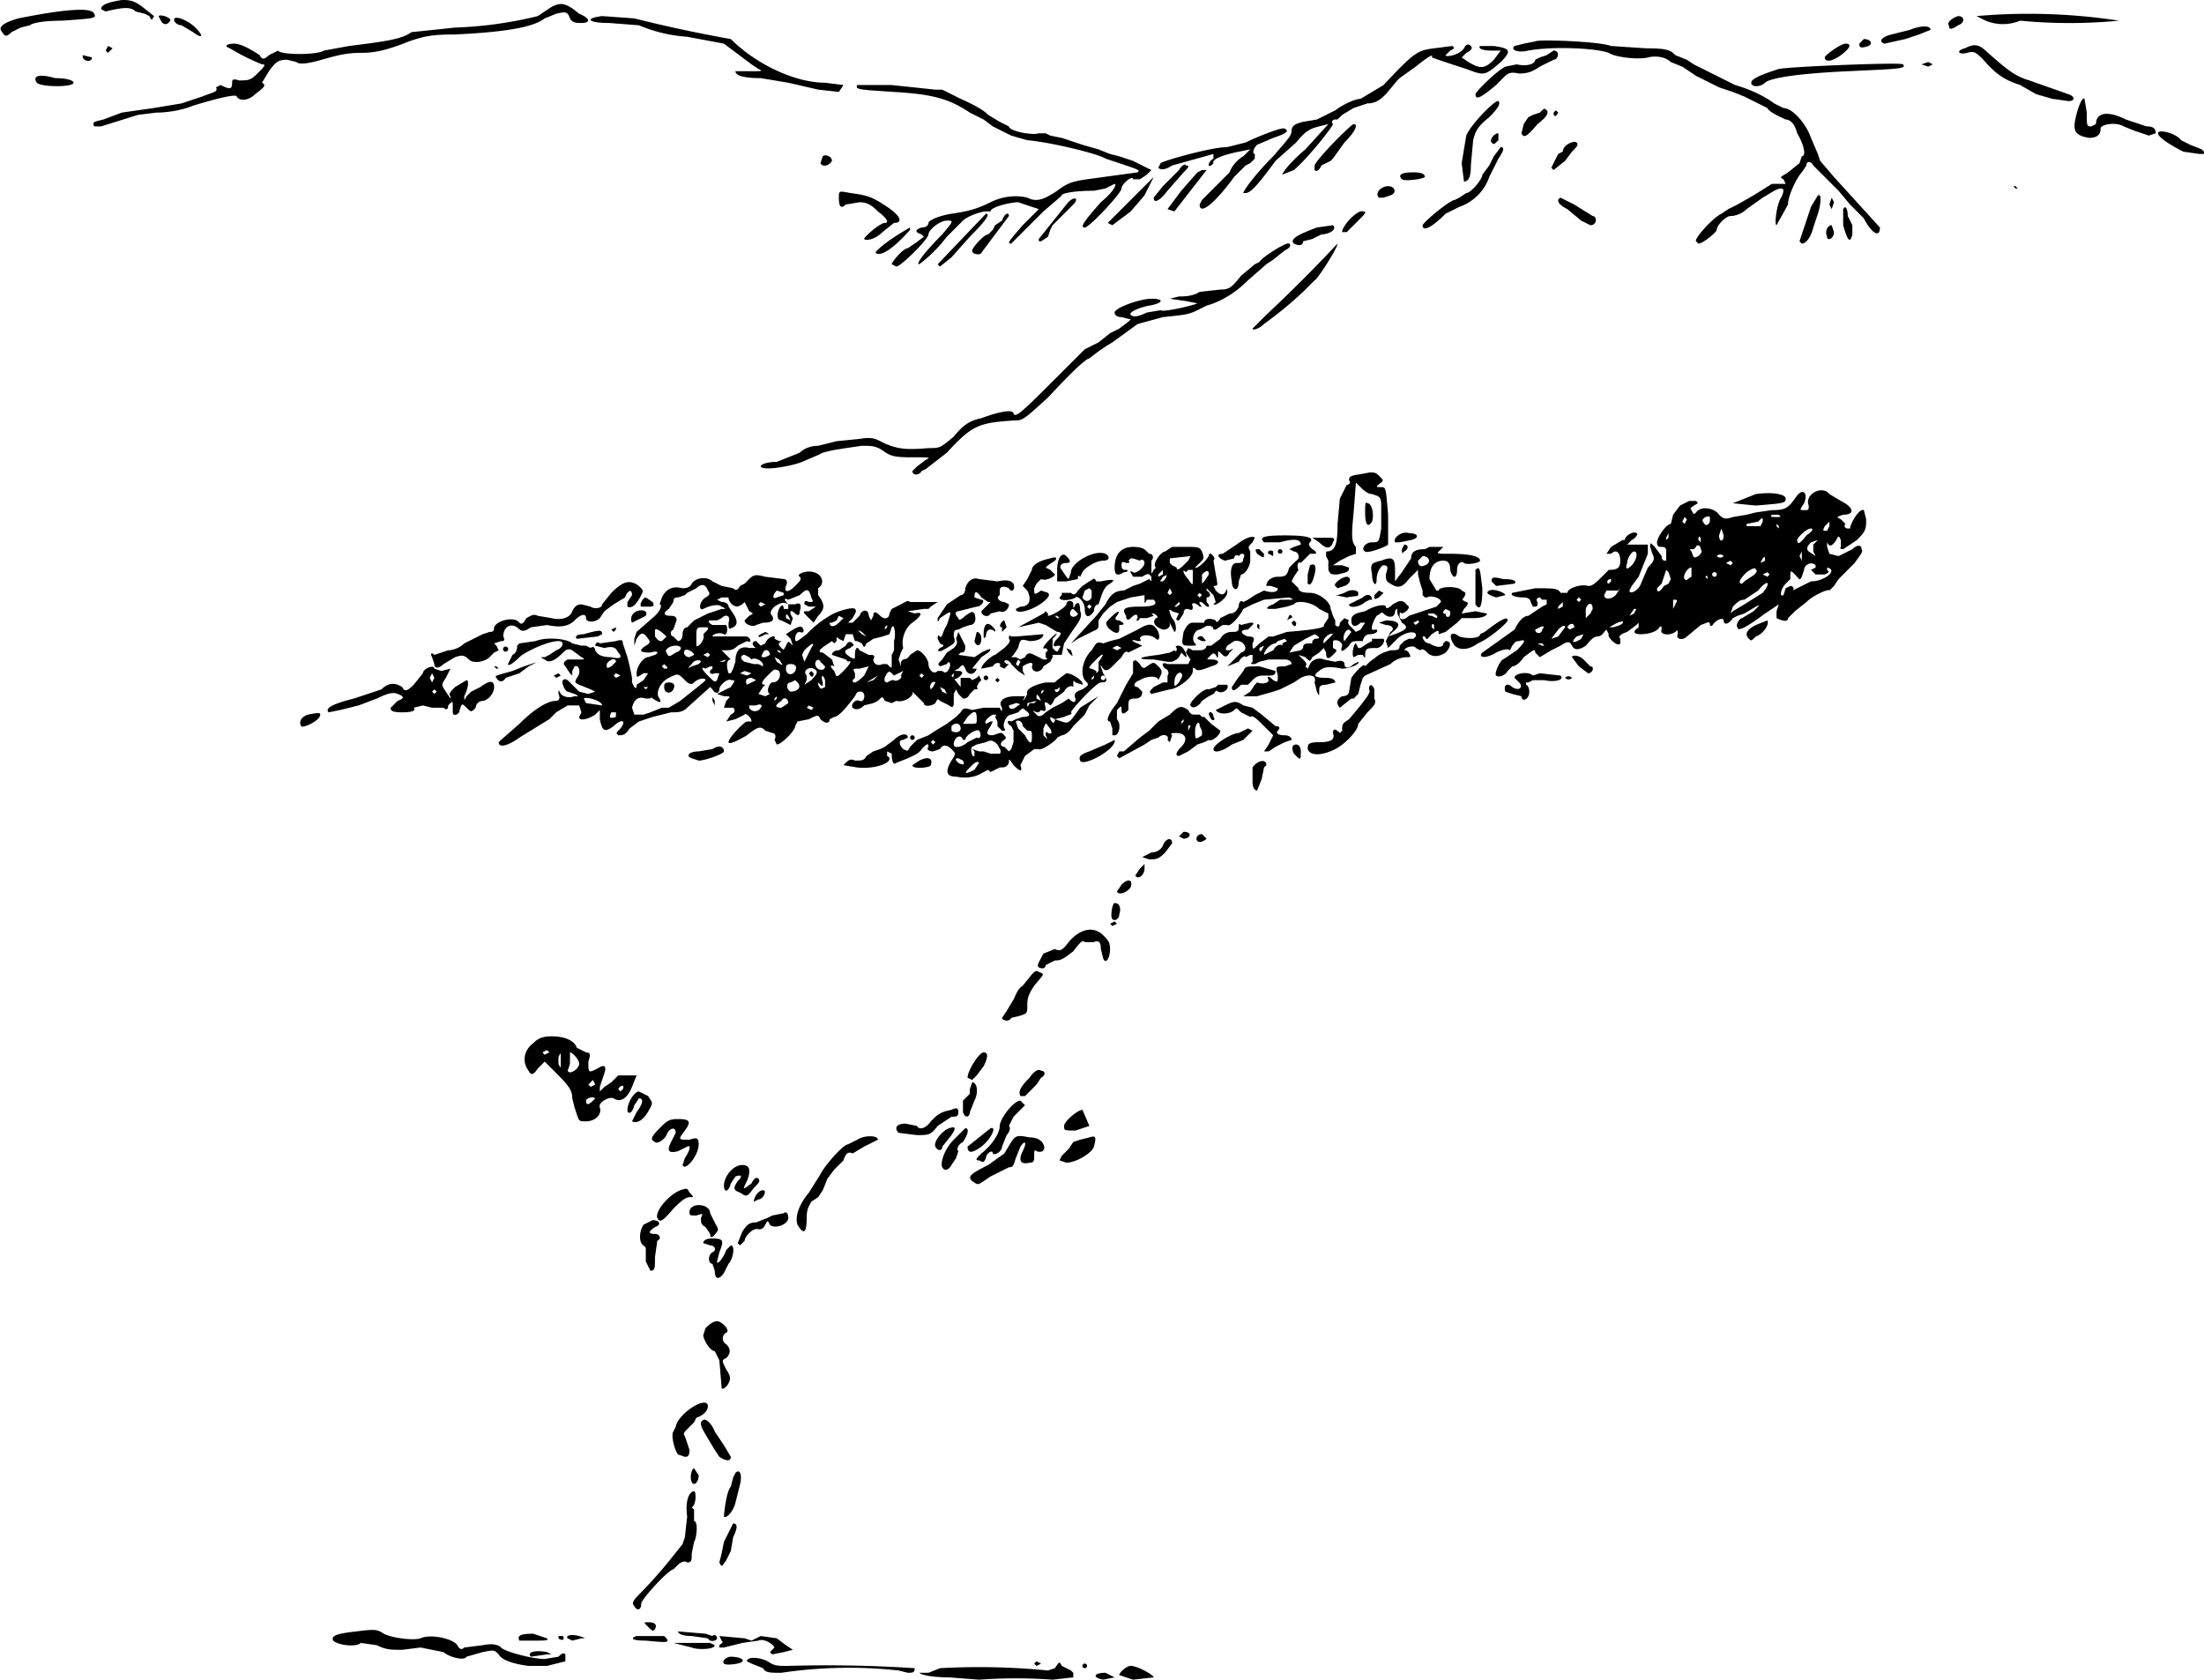 <?xml version="1.0" encoding="utf-8"?>
<svg xmlns="http://www.w3.org/2000/svg" version="1.1" viewBox="0 0 959 731">
	<title>Sketch of a mountain ridge along the top, with a fortress or town surrounded by woods about halfway up. A few trees or bushes line a path to the bottom left.</title>
	<path d="m426 731-13-1c-7 0-12-1-13-2h4l5-2a309 309 0 0 1 47 1l3-1c2-3 2-3 3-1l4 2 1 1v2l-9 1a223 223 0 0 0-32 0zm54 0c-5-1-4-3 1-3l4 2-5 1zm13 0-6-2c0-1 3-4 5-4 3 0 10 4 10 5l-9 1zm-161-5-5-2-2-1c0-2 5-2 9 0 3 2 4 2 9 2a585 585 0 0 1 55 1c0 2-1 2-3 2l-4-1a199 199 0 0 0-51 1c-5 0-7 0-8-2zm-102-1c-8-1-12-3-13-5-2-2-2-2-7-1l-7 2c-1 2-8 0-10-2l-5-1-5-1-8 1c-5 0-7 0-11-2l-7-1c-2 2-10 1-12-1-1-2 1-3 10-4 8-1 9-1 12 1 4 2 13 3 16 2 4-2 14 0 16 3 1 2 2 2 3 1l8-1c5-1 7 0 8 1 2 2 14 5 19 5l6-1c1-1 2-2 3-1v3l-8 2h-8zm241 0a1 1 0 0 1 2 0 1 1 0 0 1-2 0zm-21-1 1-1 2 1-2 1-1-1zm-135 0c-1-1 1-3 3-3 3 0 6 1 5 2 0 1-7 2-8 1zm-84-3c-2-2 2-3 7-2l2 1h-2l-7 1zm104-2 1-1 1-1c-1-2-5-4-7-3l-7 1-8 2h-2v-1c1-1 2-1 1-2l-1-2 11 1 3 1 4-2 7 1 4 3 3 2-4 1-5 1-1-1zm-3 0h1-1c-1 0-1 0 0 0zm-31-2-4-1-4-1h16l2 1c0 2-8 2-10 1zm-20-3c-6 0-7-1-4-2h12c3 3 2 3-8 2zm-55 0c-1-2 0-3 6-3l6 2c1 1-1 1-5 1h-7zm17-1v-1h2c1 2-1 2-2 1zm4 0c-1-1 1-2 5-1 3 1 3 1 1 1l-4 1-2-1zm61 0-7-1c-4 0-6-1-6-2l12 1 3 1c1-1 2 0 2 1s-3 2-4 0zm-26-5c-2-2-2-2 0-2 3 0 4 1 3 3-1 1-1 1-3-1zm-6-9c-1-1-1-2 2-5a199 199 0 0 0 15-17l4-5 1-3 1-9c-1-7 1-11 3-11 1 0 1 6-1 7l1 1v5c2 0 1 8 0 9l-1 5c0 3 0 4-2 4-1-1-3 0-4 1l-2 2c-2 0-14 13-14 15 0 3-2 3-3 1zm37-19 1-4 1-5 4-8c2 0 2 2 0 6l-1 6-2 4c-2 3-2 3-3 1zm2-20c0-1 1-11 3-13l1-4 1-2c2-2 3 1 2 5l-2 8c-1 4-4 7-5 6zm-14-15c-1-2 0-6 1-6l2 3c0 3-2 5-3 3zm12-11-2-3-3-5c-3-5-4-7-2-8 1-1 4 2 5 5l4 6 3 5c0 2-2 2-5 0zm-18-1c-2-3-3-9-2-10l1-2c1-6 14-14 14-9 0 2-2 4-5 5l-1 2-3 3c-1 1-2 2-1 3l2 6c0 3-1 3-2 3l-3-1zm19-29-1-12-2-4c-2 0-5-5-5-7l1-3c1-1 3-3 5-3s6 4 4 5-2 4 0 5c2 2 2 4 0 6-2 1-2 1 0 5 2 3 2 4 1 6s-3 3-3 2zm-3-51-1-3c-2 0-2-4 0-5s1-3-1-3l-3-1c0-1 1-2 4-2 5 0 5 1 3 6l-1 4c0 2 3-2 4-5l2-2c2 0 1 6-1 8l-2 4c-2 3-4 3-4-1zm-30-4v-6l-1-1c-2-1-2-6 0-9l4-2c3 0 4 2 1 3-3 2-3 3 0 3 2 0 3 2 1 3l-1 7c0 5 0 6-2 6l-2-4zm40-8 2-5c2-3 3-4 6-4l5-2 2-1 5-1c1-1 2 0 2 2 0 3-6 5-8 3-1-2-1-2-2 0s-2 2-3 2c-2-1-6 3-6 5l-2 2-1-1zm-12-4-2-3c-2-1-2-2-2-4 1-2 1-2-2-1-3 0-3 0-3-2 1-4 9-3 9 1l2 4c1 2 2 3 1 4-2 3-3 3-3 1zm38-4c-1-3 0-8 5-14l5-8c2-4 10-13 12-13l4-2c3-2 9-2 9 0l-2 1-4 2-5 3c-2-1-3 0-4 3l-4 4-3 4-2 5-2 3-3 2c-1 2-2 3-2 7 0 6-1 8-4 3zm-61-3c-1-3 5-10 10-12 3-1 3-1 4 1 2 2 2 2 0 2s-5 3-7 5c-5 6-6 6-7 4zm42-7c0-2 2-5 4-5s0 4-2 4l-2 1zm-6-4c-3-1-3-2-1-5 2-2 2-3-1-2l-2 3c-1 4-3 4-3 1 0-4 4-9 8-9 3 0 4 2 2 7-2 4-2 4 2 1 1-2 2-3 3-2s0 2-2 4c-3 4-3 4-6 2zm101-5c-2-2-1-3 7-7l7-5 3-5c2-3 3-3 8-2 3 0 5 1 6 3s0 4-3 3c-1-1-1 0-1 2s0 3-2 3c-4 1-5-1-3-5s1-5-1-2l-2 5c-1 3-1 4-3 4l-8 4c-6 4-5 4-8 2zm-13-6c-1-2 1-8 5-12l5-5c2 0 1 3-1 6-2 1-3 3-2 4l-1 3-2 3c-1 2-3 3-4 1zm-113-1 1-3c2-3 3-6 1-5l-4 2c-4 1-5 0-3-4l2-4c0-3-3-2-4 1-1 2-4 4-5 3-2-1-2-2 2-6 3-3 4-4 8-4 5 0 6 1 3 5s-3 4 2 4c3-1 4-1 4 2 0 5-6 12-7 9zm129-2c-2 0-1-1 1-3 5-4 8-9 8-12s6-11 9-11l2 2-5 5-2 4c1 1 0 3-1 4l-2 5c0 2-3 4-4 3 0-2-3 0-3 2-1 2-1 2-3 1zm35 0 1-2 1-1 2-2 2-3 3-1 4-1c3-1 3 0 2 4-1 3-8 7-12 7l-3-1zm-40-6 10-8c3-1 0 5-4 8s-6 3-6 0zm-14 0c-1-2 3-7 6-8s3 0 1 3l-4 5c0 2-2 2-3 0zm-16-6c-2-2-1-4 3-4l5 1c1 2 4 1 6-2 3-3 4-4 9-5 2-1 3-1 3 1s-1 2-3 2l-6 4c-3 4-4 4-9 4l-8-1zm72-3c0-2 6-7 8-7l3 7-6 2c-5 0-5 0-5-2zm-212-5-1-3-1-4c0-3-1-5-6-10l-6-6-3 3c-2 3-3 3-4 1-3-4-2-9 2-12 2-2 4-3 8-3 6 0 10 2 11 5l4 2c2 0 2 1 1 4 0 5 0 5 4 3 3-2 4-1 3 2l-1 3-1 3v2l1-1 1-1 3-2 3-3h8l-2 5c-2 5-5 7-8 5-2-1-7 2-6 4 1 3-2 6-6 6-3 0-3 0-4-3zm7-6 1-1c-1-1-4 0-4 1 0 2 1 2 3 0zm13-5c1-2-1-2-2 0l1 1 1-1zm-12-2-1-2-2 2 1 1 2-1zm-7-9c0-2-3-5-4-5v5l-1 3c1 2 5-1 5-3zm-8-3c0-2 0-2-1 0v3c1 2 1 2 1 0v-3zm-5-2-1-1-2 1 1 1 2-1zm36 30 2-4c3-4 3-6 1-6l-2 3c-1 4-3 4-3 2 0-3 3-8 5-8l4 2c2 3 2 3 1 5-3 6-6 7-8 6zm144-4v-5l3-3v-2l1-3c2 0 3 4 1 8l-2 5c0 2-2 3-3 0zm25-7c-1-2 0-4 4-8 2-3 4-4 5-3 2 0 2 2 0 3l-2 3-5 5h-2zm-23-8c0-3 5-11 7-11s2 2 0 6l-3 4-2 2-2-1zm15-26 2-3 3-5c1-2 2-5 4-6l4-5c1-1 2-2 3-1 3 1 2 1-2 6-2 3-3 5-3 8 0 4 0 4-3 5l-4 1c-1 2-4 1-4 0zm16-22c-1-1 0-2 2-6l5-2c2 1 3 1 6-3 5-6 11-7 15-3 2 2 3 3 3 6 0 4-2 7-3 4l-1-4c0-3-1-4-3-3h-4c-1-1-2 0-5 4-4 3-5 4-8 4l-4 2c0 1-1 2-3 1zm31-19 2-1 1 1-2 1-1-1zm1-2c-1-1 0-7 1-7 2 0 3 2 2 5 0 2-2 3-3 2zm2-12 2-3c3-3 5-2 4 1-1 2-5 4-6 2zm8-7 2-3 2-2v2c0 3-3 5-4 3zm3-8 4-2c2 0 4-1 5-3 1-3 4-4 4-1l-3 4c-3 3-4 3-7 3l-3-1zm24-7c-1-1 0-3 2-3l2 2c-1 1-3 2-4 1zm-8-2 2-2c4 0 3 3 0 3l-2-1zm32-24v-6c2-3 6-4 6-1l-1 1-1 5-2 5c-1 0-2-1-2-4zm-129-2c-4 0-5-2-2-7 2-3 2-3 0-5s-4-2-5 0l-3 1c-2 0-3-1-2-2 0-2-1-1-3 1-1 2-4 3-6 4l-5 2c-1 1-2 0-2-4l-2-1v2c4 2-4 6-13 5l-6-1 1-1c1-1 2-2 4-1 3 0 4 0 5-2l3-2 3-1 2-1 4-3c3-3 6-3 6-1l-2 1c-2 0-2 2 0 4 2 1 2 1 3-1l3-3 5-2 3-2 5-3 4-3 2-2c1-2 2-2 5-1l5-1h7c1 2 1 2 1 0-2-3 1-5 6-5h4l-1 2 1-1 1-2c-1-2 3-4 8-5h4l1-1 4-3c3 0 8 4 7 5l-3-1c-1-1-1-1-1 1v1c-1-1-3 0-4 2l-4 3-1 2-1 1c-2-2-3-2-2 1 0 1 0 2-2 1l-1 1h-1c-2-1-2-1 0 1 1 1 2 1 4-1l3-2 4-2 3-2c2 2 3 2 3 0-1-2 0-3 3-4 3-2 3-2 1-4-2-3-1-9 3-13 2-3 2-4 5-3l3-1 4-1 8-4c5-3 7-3 9 1 1 3 0 4-1 3-2-2-7-2-7 0 1 1 0 1-1 1-3-1-3 0 0 1l2 1-2 1-2 1-2 1c-1-1-2 0-3 2l-4 4c-2 2-3 2-4 1-2-3-1-1 0 2 2 3 2 4-1 4-2 0-13 12-13 13 1 1-1 1-3 2l-4 1 3 1c3 1 3 1 8-6l8-5-4 4-1 2-1 2-5 5c-2 3-4 4-5 4l-2 1c0 1-7 6-8 5h-2l-4 3-2 4c1 3 0 3-3 0-2-3-2-3-2-1-1 2-2 2-4 2l-2 1-2 1-1-1-2 1c-3 2-7 3-12 2zm8-3 2-3c-1-1-2 0-4 2-3 3-2 3 2 1zm-5-4-2-1c-2 0-1 1 0 2 2 1 3 1 2-1zm5-4-1-1 3 1h2l3 1h4c1-1 0-2-1-4-2-2-3-2-5-1l-4 1-2 1c-1 1 0 5 1 4v-2zm7-2v-1 2-1zm10-2v-5l-1-2c-2-1-2-3 0-2l2-1 3-1c3 0 4-1 1-3-1-1-1-1-3 1l-3 1c-2 0-4 4-3 6 1 1 0 1-1 1l-2-2v-2l-1-2c1-1 0-1-1-1-2 1-4 3-3 4l2-1h1l-1 2c-2 3-2 4 1 4l3-1h1c2 2 2 2 1 3-2 1-2 3 0 3l2 2 1-1 1-3zm-20 0 4-2c2 1 2-2 1-3s-6 2-6 4h-1c-1-3-4-1-4 2 0 2 4 1 6-1zm-14 0-1-1-1 1 1 1 1-1zm42-2c0-3 0-3-2-3l-2-2c0-2-2-3-3-2l1 3 1 1 2 2c2 4 3 4 3 1zm6-1c0-1 0-2 1-1 2 1 2-1 0-3-1-2-1-1-2 1v3c2 2 2 2 1 0zm-37-3c0-2-2-3-4-1v2c1 1 4 1 4-1zm7-4c0-4-1-4-4-1l-2 3h3c3 0 3 0 3-2zm34 0-2-1v1c1 2 2 2 2 0zm-22-4v2-2zm6-2c1 0 1-1-1-1l-3 1c0 2 2 2 4 0zm7-1 1-1-4 1c0 2 0 2 1 0h2zm2-3c-1-1-1-1-1 1l2 1-1-2zm2-2v-1l-1 1v1l1-1zm7-1v-1l-1 1h-1c0 2 2 1 2 0zm15-5v-1l-1 1v1l1-1zm5 0a1 1 0 0 0-2 0 1 1 0 0 0 2 0zm-3-3v-4c3-4 2-4-1-1s-4 4-2 4l2 1v1l1-1zm10-10-2-1-2 1 2 1 2-1zm-91 51 3-2c4-2 6-1 5 2 0 1-8 2-8 0zm73-2c-1-2 1-3 4-4l7-3 4-2c1 4-14 12-15 9zm-169-1c-3-1-1-3 3-3l6-1c3-2 5-1 5 1 0 1-8 4-11 4l-3-1zm185-1 1-2h2l7-6 4-3 4-4 5-3c4-4 5-4 8-2 1 2 2 2 3 2h2l1 1h1l3 3 4 3c0 2-4 5-5 4l-2 1-3 1-4 3-4 2c-2 0-1-2 1-4 3-3 2-6-2-6-2 0-3 0-2 1l-1 3-1-1c1-2-2-3-4-1l-3 1-3 2-11 6-1-1zm37-9v-2l-1-2c0-3-2-1-2 2 0 4 0 4 3 2zm-5-4c-1-1-1 0-1 1v1l1-2zm-3-2v-1l-1 1v1l1-1zm48 14c-1-2-1-4 1-4 1 0 2 1 2 3 0 4 0 4-3 1zm6-2c0-2 0-3 5-3s7-1 6-4c0-2 1-2 3 0l1-1c0-3 0-3 3-5l5-6 3-4 1-2c-1-3 1-4 2-1v4c1 2 0 3-3 6l-4 5c0 3-6 9-10 11-6 3-11 3-12 0zm-41 0c0-2 8-7 11-7l2-1 2-1 2 1-4 4-5 2c-4 3-8 4-8 2zm24-2 2-4-4-4c-3-3-5-5-6-4l-4-2c-2-2-2-2-3-1-2 2-7 2-8 0l4-2c4-2 5-2 8 0l4 1 4 3 6 5c2 0 2 1 1 2s0 2 3 2c2 0 3 1 3 2l-3 1-4 2-3 2h-2l2-3zm-335-1 1-1 8-7c6-6 12-10 16-10 1 0 2-1 1-3 0-2 0-2 1 0 1 1 3 2 6 1 2 0 2 0 0-1l-3-1c-1 0-3-4-2-5s2 0 3 1l2 2 2 2 4 1 3-1-2-1-5-2c-2-1-2-1-1-3 2-2 1-6-1-5l-1 2v2l-1-1-2-3c-1-1-1-2 1-3h5c2 0 3 0 1-1l-4-3c-2-1-3 0-4 1-3 3-6 5-8 3-2-1-2-1 0-1l2-1 3-2c3-1 4-4 1-4-5 0-15 5-17 7-3 3-5 4-5 3l2-4c2-1 2-3 2-4l1-1 7-1c5-2 14-1 16 1l4 1h2l2 1c1-1 2 0 2 1 1 2 3 3 7 3 4 1 5 0 3-2-1-2-2-3-6-2l-4-1c0-1 1-2 2-1l7-1c3-1 3 0 3 1l2 6a117 117 0 0 1 2 9v2l1 2c1 1 1 0 1-1l3-2 2-3h-2c-3 2-3 2-3 0 0-3 3-7 5-7l3-1c2-1 1-2-2-1-5 0-5-1-2-3 2-1 2-2 1-3-2-3-3-3-5 0l-1 3v-3l1-3 8-7c3-3 3-5 2-5l1-3c2-4 5-5 9-4 1 0 3 0 4-2 2-3 7-3 9-1l4 2 5 1c1 1 2 1 3-1l2-1 2-2c2-2 3-2 7-1l8 1c1 0 2 1 1 3-1 3 1 3 4 0 2-2 3-3 2-4-2-1 3-3 6-2 4 1 5 5 2 7v3c3 4 3 6 0 9l-2 3-2-2c-3-3-3-3 0-3l3-2h-3l-2-1c0-1 0-2 2-1 2 0 2 0 1-2-1-4-2-4-5-1l-5 2c-2-1-2 0 0 2h3c2-1 3 0 2 3 0 2-1 2-2 1-2-2-3-1-1 2l-1 3-2-1-2-1c-2 0-2-3-1-5s2-2 2 0h2v-2c-2-1-3-1-6 1-2 2-2 3-1 4 1 2 0 3-4 3l-3 1c-1 1-5 0-5-2l2-2c2-1 2-1 0-2l-1-2-1-2-1 1-2 1c-2 0-4-2-4-4h-3l-2 1 2 1c2 0 3 1 3 2l2 3c2 3 2 5 0 6s-2 1-2-2c1-3-1-4-3-2l-2 1h-3c-1 0-1 1 1 2h6c1 2 0 5-1 4-2-1-5 0-5 1h15c2 1 2 3 0 2l-4 2c-2 2-3 2-6 2h-1l4 4c-2 0-2 3-1 6h1l1-2 1-3c0-5 2-7 6-6h3c-2-1-2-3 0-3l2 2 2-1c1-3 5-4 4-2l2 1h1c-1 1-2 1 0 3 1 1 1 1 2-1s1-2 2-1l1 1-1-3-2-2c3-2 6-4 7-3s1 3-1 2c-1 0-2 1-2 3s1 1 5-2a45 45 0 0 1 10-8c3-2 10-4 11-3s0 2-1 4l-2 2h2l3-3c1-3 4-3 4 0l1 2 1-2c0-2 1-2 3 0s4 1 4-1l1-2 4-2c2-1 3-2 4-1h12l-3 2-1 1h-2l-7 1 3 1c4-1 3 1-1 4-3 2-5 7-4 11l-1 2-1 3 1 3v-2l1-1s2 0 3-2l3-2c2 0 5 4 5 6s2 5 4 3h2c1 1 2 1 3-1s0-4-1-2l-3 1c-1-1-1-1 1-3l2-3 3-2c1-1 2-2 1-4l1-3 3 6c0 2 0 3-2 3l-1 1a454 454 0 0 1 7 1l3-2c4-2 5-2 3 0l-3 2-4 5h2c-1 3-4 3-5 0-1-2-1-2-3 0-2 1-2 1 0 1s2 1 1 2c-2 2-4 2-3 0v-1l-1 1 4 5v-4h4l1 1 2-1 1-1 1 2-1 1-1 2c1 1 0 1-1 1l-2 2c-1 2-2 2-3 2l-2-2-1-2-1 2v4c0 2-1 2-2 1l-2-1-2-1c-1-1-1-1-2 1-1 1-5 2-5 0l-3-3-2-2c1 2-4 5-7 4l-2 1-3-1c-1-2-1-2-3 0l-2 1-4 1c-2 2-4 2-5 1s1-4 3-3 3-3 1-4c-2 0-2 0-3 2-3 4-7 9-9 9l-2 1c0 2-2 2-4 0-1-2-1-2-5 0l-5 1-1 2c0 2-6 8-8 8l-1-2c1-2 0-3-1-3l-3-1c-2-2-3-2-8 2-5 3-8 4-8 3 0-2 7-9 8-9h2c0-2-3-4-3-3l-4 2-4 1 2-3c2-1 2-2 1-3h-4l1-3c2-2 2-2-1-2l-3-1 2-1 4-2c2-3 2-3 0-3-1-1-5 2-5 4s-2 2-3 0l-1-1-10 9c-2 2-4 2-7 2l-8 2-6 2-4 3c-2 3-3 3-5 3-1-1-1-1 1-3 3-4 0-4-3-1-4 3-5 2-6-3v-4l-2 2c-3 2-7 3-7 1l1-2-1-3h-5l-5 3-3 3-13 8c-4 3-9 5-9 2zm51-11v-2h-2c-1 2-1 3 2 2zm12-1 3-1 5-2h3l5-3 10-8 1-1c0-1-3-1-5 1-1 1-2 1-4-1-3-3-3-3-7-1s-6 7-4 9c1 2 0 2-3 0l-1-1c1 1 0 1-2 1-3-1-5 0-6 4l1 3h4zm9-12c0-1 0-2 2-2s3 1 2 3-4 2-4-1zm42 9c1-1 0-2-2-1h-3v1c1 2 4 2 5 0zm23 0-2-1-1 1 2 1 1-1zm-11-2c0-2-2-3-3-1-3 2-3 3 0 3l3-2zm-81 1c0-2-7-4-8-3l1 2 7 1zm76-3v-1l-1 1v1l1-1zm-3-2c-2-1 0-5 1-5 3 0 4-3 3-5-2-1-2-1-5 2s-3 4-1 4l-1 1-2 3 3 1 2-1zm76-2-2-1 1 2 2 1-1-2zm-64-3-1-1-2 1c-2 0-2 3 0 4 3 0 5-2 3-4zm-65 2h-2l1 1 1-1zm77-3c-1-3-2-2-1 1 0 2 0 2-2 0v1c1 2 1 2 3 1v-3zm48 1c1 0 1 0 0 0-1-1-3 1-2 3l1-1 1-2zm-78-1-2-1c-2 0-3 1-2 3l4-2zm24 0c3-3 3-4 1-5s-5 1-3 3v2l-1 2 3-2zm-1-3 1-1 1 1c0 2-1 2-2 0zm30 1-5 3 3-1 2-2zm-69-1h-2c-2 1-3-1-1-2v-1h-1l-2 1c-2-1-2 0 1 3s3 3 4 2l1-3zm63 1 2-4-4 1c-3 0-3 0-2 2v2l-1 1c0 2 2 1 5-2zm12 2h1c1 1 4-1 3-2l1-2a844 844 0 0 1-4 2c-2-2-2-2-3-1-2 3-1 4 0 4l2-1zm-118-2-2-1-1 1 1 1 2-1zm132 0-1-1-1 1 1 1 1-1zm-75-1-3-1-2 1 3 1 2-1zm40-1c3-3 4-5 2-4l-1-1-3-1-3-1c0-1 1-2 3-2l3-2c1-2 2-2 3-1s0 1-1 2c-3 1-3 2 0 4 2 1 2 1 2-1 0-3 1-4 2-2l4 2c2 0 3 0 2 2 0 2 2 3 4 2h2c2 2 2 2 2 0v-4l1-2v-4c1-3 0-8-1-6l-1 3c0 1 0 1 0 0l-3 1-4 1-3 2c-1 2-1 2-2 0l-2-1h-1l-1-3h-3l-1 3c1 0 1 0 0 0l-2-1c-1-1-1-1-1 1l-1 1-1-1-3 2c-3 2-3 3-1 3l4 3 1 3c-2-1-2 0 0 2 1 3 1 3 4 0zm-21 0c1-2 0-3-2-3s-2 1-2 2c0 3 3 3 4 1zm-78-4c0-2-3-1-4 1 0 2 0 2 2 1l2-2zm22 2-1-1-1 1 1 1c1 0 2 0 1-1zm69 0-2-2c-1-2-3 0-2 2s4 2 4 0zm-55-1 1-1c0-1-3-1-4 1-2 2-2 2 0 1l3-1zm28 0c-1-2-4-3-5-2l-1-1-2-1c-2 0-2 2 0 3l4 1h2l2 1v-1zm-16-2-3 1h2l1-1zm23 0-2-1 1 2c3 2 3 2 1-1zm14-5c2-3 0-2-3 1l-1 2 1 3 1-2 2-4zm-51 3c0-1-3-3-4-2s0 3 2 3l2-1zm7 0-1-1-2 1 2 1 1-1zm26 0c0-2-2-3-3-1s-1 2 1 2l2-1zm8-1v2-2zm-49 0c3-1 3-3 0-3s-5 2-4 3c1 2 1 2 4 0zm46 0-1-1h-1l1 1h1zm-34-8 2-2v-1h-3c-2 0-2 1-2 4v4c1 1 4-3 3-5zm-16 1s-4-4-5-3v3c1 1 1 2 3 2l2-2zm7-1c0-2 1-3 2-3l3-3 6-3 3-1 3-1c2 0 2 0 0-1-1-1-4-1-8 1-2 1-2-3 1-5 2-1 2-2 1-3-1-3-3-3-5-1l-4 2-1 1-3 1c-1 0-2 0-2 2l-2 3c-3 2-2 3 1 3 2 0 3 1 2 3l-1 3c-2 1-1 3 0 3l1 1 1 1c1 0 2-1 2-3zm80 1-2-2c-2-1-2-1 0 1l2 1zm0-5v2-2zm9 1v-1l-1 1v1l1-1zm-19-4-2-1-1 2-2 1h-1c0 2 2 2 4 0l2-2zm-24-1c-1-1-1-1-1 1l2 1-1-2zm-10-5-2-1-1 1 1 1 2-1zm8-4v-1l-3-1c-2 2-2 4 0 3l3-1zm55 62a1 1 0 0 1 2 0 1 1 0 0 1-2 0zm88-1v-3l-1-3c-2 0-1-3 3-8l4-8 3-5v-5c1-1 1-1 3 1 1 2 2 2 3 1 3-2 3-2 5 0 1 1 2 2 1 4l-1 2c0-2-5-2-8 0-3 1-3 3-1 3l2 2c0 2-1 3-3 3-3 0-3 1-3 3v2c-2 2-3 2-3 0s0-2-2 0v4c2 2 1 7-1 7h-1zm-353-4c-1-2 0-4 3-5 5-1 6-1 5 1s-7 5-8 4zm396-3-1-2c0-2 2-1 2 1 1 1 0 2-1 1zm-330-3v-3c0-2 0-2-2 0 0 2-1 2-2 1h-5l-4-1-4 1c1 1 0 2-5 2s-5-1-5-2l3-3c3-1 3-2 0-3-2-1-5 0-9 2l-8 3-8 2-5 1c-2-2 3-4 11-6l12-4c3-3 6-3 9-1 1 2 2 2 5-1l4-5c0-2 5-4 5-2l3 1 4-1-2 4c-2 3-2 3 0 6l2 3v-1c-1-1 0-2 2-4l5-3c1 0 1 3-1 7 0 2 0 2 1 0l2-2 4-2c4-3 6-3 6 0s-3 6-5 6c-1 0-3 1-3 3-2 2-2 2-4 0s-2-2-3 1c0 2-3 3-3 1zm-7-9-1-1-1 1 1 1 1-1zm-1-6-1-2-1 2 1 2 1-2zm329 12c-1-1 6-8 8-7l3-1 1-1h4c1 2-2 4-4 3-1-1-1 0-2 1l-2 1-3 2c-1 2-4 4-5 2zm65 1c-2-2-1-4 1-5 2 0 3-1 3-2l1-6c2-3 6-7 6-5l2-2 4-3 2-1 3-1c3 0 4 0 4-2l2-2 2-1h2l1-1c1-3-5-2-8 1l-4 4-1-3 2-4c2-1 1-3-2-3l-3-1 3-1c6 0 7 2 3 5l-2 2c9-3 9-4 6-6l-2-4c0-2 0-3-1-1 0 3-3 3-5 1-1-1-1 0-3 1-2 3-3 7-1 6h1c1 1-1 2-3 2s-3 2-3 3h-2c-2 0-3 0-4 2-3 3-4 3-3 0 0-2-3-3-4-2v3c2 1 2 1 0 3s-3 2-3-1l-1-2-1 1-1 1-3 2c-1 2-1 2-3 0l-3-1 2 2c1 1 2 2 1 3l1 1 1-2c1-2 4-3 6-2l5 1c3-1 4 0 4 1 0 2 2 2 4 0l2-1c1 1-4 3-7 3-5-1-8-1-10 1-3 2-2 3 3 3 3 0 4 1 4 2l-4 1c-3 0-3 1-3 3s0 2-1 0l-1-4c1-3-2-4-6-2l-3 2-2 1-2 1-2 1-3 1-7 2h-6l3-2 2-3 1-1c3 1 5 0 5-1-1-2 0-2 2 0 2 1 2 1 2-2-1-4-1-4 3-4l3-1c0-1-1-2-3-2h-7l-4 1-2 1c-2 0-2 0-1-1v-3h-1l-2 1c0-1-2 0-3 2l-5 2 6-6c4-1 1-6-3-5l-3 2c-1 2-1 2 1 2 2-1 2-1 0 1-1 2-2 2-3 1-2-2-2-2-2 0 0 1 0 2-1 0-1-1-1-1-3 1-1 1-1 1 1 1 4 0 4 2 0 3-5 2-6 2-7 1s-1 0-1 1c0 3-7 8-10 8l-4 1-4 1c-1-1-1-1 1-3l4-2h2v-3c1-1 0-3-1-3-2-2-1-3 1-2h9l1-2-2-3 1-2 2 1h3c2 0 3-1 3-2h2l4-3c1-2 3-3 5-3s3 0 3-2c0-1 0-2 1-1l4-1c1 0 2 0 1 1l-2 2c-4 0-3 2 0 3 3 0 3 1 2 3 0 3 0 3 3 0l4-3h2l6-2c13-1 17-2 16-3l2-3v-2l-4-2c-3-3-10-4-11-2l-3 1-5 1h-3c-1 0-1-1 2-2l3-2h4c2 0 2 0 0-1l-11 1-5 2-4 2c-2 4-6 8-7 7h-2l-3 2h-1c0-2-3-2-4-1l-2 1c-2 0-4 4-2 6 1 1 0 1-2 1-4 0-4 0-3-6 1-2 2-4 4-4h5c0-2 3-2 5-1 0 1 1 1 2-1l4-2c2 0 3-1 4-3 0-2 1-3 2-2l2-1 3-2 2-1 2-1c3 1 6 1 6-1l-3-1h-2c0-2 2-4 5-4 4 0 4-1 5-4l3-3c2-1 1-4-1-4l-2-1 2-1 3-1c0-2-2-3-9-1h-7c-2-2-1-3 9-3s13 1 11 3c-1 1 0 2 1 3 2 1 2 2 1 2h-2l-2 2-2 2c-1-1-2 1-1 3l-2 3-1 2a477 477 0 0 0 3 3c0 1 1 2 5 2s9 4 9 7l1 3 1 2v2c1 1 2 1 2-1l2-2 2 1c-1 1 0 2 1 3l2 2 2-1 2-3h-2c-2 2-4 2-4-1 0-2 1-3 6-4 5-3 9-3 9-2s1 1 3-1c2-1 3-2 5-1l2 2c0 2-3 3-3 3-1-1-1 0-1 1 0 2 2 2 4 0l12-4 2-2c0-2-5-3-6-2h-1l-1-1v-2l-1-3-1-4v-2l-4 4c-3 4-5 4-8 2-2-1-2-2-2-4 1-3 1-4-1-4-1 0-3 3-3 6 0 4-2 2-2-2-1-5 0-5 4-6 5-2 6-1 6 4v5l3-4 4-6c0-3 2-4 6-4l2-1h6l-2 2c-1 1 0 1 5 1 8 0 13 1 13 3 0 1-6 2-7 1s-3 0-3 3c0 4-2 4-3 0 0-3-1-4-3-4-4 0-6 3-6 8l3 5h1c0-2 9-2 10 0 2 1 2 1 1 3-1 1-1 1 1 2 1 0 1 1-1 3l-1 2 6-1 5 1c0 1-2 2-6 2h-5l-2 2-5 4-3 1c0-2 0-2-3 0-2 2-2 3-3 1h-1c0 1 1 3 3 3 3 2 6 2 6 0l1-1c3 0 2 3 0 5-3 2-6 2-8 0-1-1-2-2-3-1l-2-1c0-1-4-1-5 1h1l1 1c1 2 1 2-1 2s-5 1-7 3l-11 5-1 1-1 3-1 4-2 2h-1l-5 4zm-69-15c-1-1-3 1-3 4 0 2 0 2 2 0 1-2 2-3 1-4zm40-10c1-2 3-3 4-2v-1l2-1-1-1-3 1-1 1c-2 0-5 3-5 5l4-2zm12 0 1-1c0-2 1-2 4-2v-1l1-1c3 0 2-1 0-2l-2 1-2 1-5 3-2 3 5-1zm-16-2-2 1c0 1 0 2 1 1l1-2zm30-5c-1-1-5 2-4 4l2-2 2-2zm8-1-1-1c-2 0-3 4-2 5l3-4zm36-3c-1-1-1 0-1 1l1 1v-2zm-7-2-2 1 1 1c1-1 2-1 1-2zm7-3h-2c-1 0-1 1 1 1l2 1c1-1 0-1-1-2zm7 0v-1l-2-1-1 1v1h1c0 2 2 2 2 0zm-11-21c3-1 2-4-1-4l-2 2c0 2 1 3 3 2zm-310 59c0-2 0-2 1 0v2l-1-2zm352-2-4-1-3-1c-1-3 1-4 3-2 3 2 5 0 3-2l-2-2c0-2 6-3 8-1l3-1 9 1c2 2-3 3-7 2h-5l-2 1h-1v1c1 0 2 3 1 5s-3 2-3 0zm-126-4 2-3 3-4c1-2 1-2 7-2l7 2c0 2-1 2-4 2s-4 0-6 2l-2 2h-3c-3 3-4 3-4 1zm-103-3 1-1 1 1-1 1-1-1zm-217-1c-1-1 0-1 7-3l5-2 3-1c3-1 3-1-1 1l-4 3-3 1-3 1c-1 2-3 2-4 0zm212 0a1 1 0 0 1 2 0 1 1 0 0 1-2 0zm253 0a2 2 0 0 1 3 0 2 2 0 0 1-3 0zm-440-1 2-1 1 1-2 1-1-1zm288 1h3-3zm-86-3-3-3c-1-2-3-2-3-1l1 1h1l-2 2-2-1c1-2-2-2-3 0l-5 1c0-2 5-6 6-6l4-3c2-2 3-3 2-4 0-1 0-2 1-1h2l12-1c0 2-3 3-6 3-4-1-4-1-5 3l-2 3-1 1h2l2 1 2-1c1-2 2-2 4-1l4 2c2 0 2 0 1-1v-2l1-1-1-1c-2 1-1-1 2-4s4-3 1 0v4c2 2 2 2 3 0 1-1 0-1-1-1-2 1-2-1 0-3s2-3 0-3l-5-3-3-1-9 2 11-6 1-1 1 1v1c2 0 8-4 8-5 0-2 3-2 3 0s0 2 1 0c1-1 2-1 2 3 1 2 0 4-3 8l-4 6a1626 1626 0 0 0-1 5h-4v1l-1 2-3 2c-1 3-5 3-5 0 1-2-1-2-4 0v2l1 2-3-2zm1-4-1-1-1 2 1 1 1-2zm17-19-1-1h-1l1 1h1zm8-2-2-2c-1 0-2 2-1 3s3 0 3-1zm182 27c-1-1 2-7 3-7l6-4c4-4 4-5 1-4-2 0-2 1-3 2l-1 2c-1-1-4 0-6 1-5 3-8 2-6 0l7-5 7-5c2-4 4-6 6-6l3-2 3-2 2-1v-2h-2l-1-1c-1 0-2 1-1 2 0 2 0 2-2 2l-1-2c0-1-1-2-3-2-4 0-6-1-5-2l10-2c8 0 10 0 11 2h3c0-2 6-4 9-3 1 0 2 0 5-3l4-4c4 0 5-1 5-4 0-4-2-5-4-3h-2l2-3 5-3h1c0-2 4-4 5-3 1 0 0 2-2 3l-2 2h9v4l-2 5-2 5-3 4-1 2c0 2 4 0 5-3l3-7c3-3 3-4 2-6l-1-3c0-2 0-2 2 0l3 4c0 2 1 2 2 2v-4c0-1 0-2-2-2-1 0-2 0-2-2s4-8 6-8l1-4 3-4 4-2h3c1 1 1 1-1 2-1 1-2 1-1 2 1 2 1 2 2 1 2-3 8-2 10 1 2 2 3 2 6 1l6-1 4-1 7-1c6 0 7-1 10-5 3-5 6-3 4 2-2 3-2 3 0 3s2 0 2-2c-2-5 6-9 9-5l5 3c6 3 6 6 1 6-3 1-3 1-1 2l2 2c-1 1 0 2 1 2h1c0-2 4-9 6-8l1 4c0 4 0 5-4 9l-6 4s-2 0-1-1v-3c-1-2-1-2-2 0-2 3-3 3-4 1v2l1 3 4 1 2-1 2-1 2-1c2-2 4-2 4 0 1 1-1 3-3 6l-5 5-2 2-2 3-2 2c0-1-7 2-10 5l-5 4-3 3c0 2-3 1-5 0v-3l1-3-6 4c-8 6-12 8-12 6-1-1 1-4 2-4l5-3c3-3 3-3 1-2l-5 3-3 1-2 1c-2 3-4 3-4 1 0-1-2-1-4 1-1 1-1 2-2 1 0-2-1-1-4 0l-6 5c-2 2-5 1-4-1 0-2 0-2-1-1-3 2-7 1-6-1 0-1 0-2-1-1-1 2-5 3-8 3s-4-1-1-3v-2l-1 1-4 3c-3 1-4 2-3 3v2c-1 2-6-3-5-4l-1-2-1 1s-1 2-3 2-4 3-5 4c-3 2-5 2-6 0s-2-2-5 0l-4 2-5 3-2-2c0-2-1-1-5 2-2 3-4 4-5 4l-2 2c-1 2-4 3-5 2zm21-13-1-1h-2l2 1h1zm16-3 1-2-3 1c-3 3-1 3 2 1zm-7-5c0-1-1-1-3 1l-3 4 3-1 3-4zm-10 1c1-1 1-2-1-1l-2 1c0 2 3 2 3 0zm14-1c0-2-2-2-3 0l1 1 2-1zm20-1c3-2 0-2-3 0-2 1-2 1 0 1l3-1zm-26-3h-2c-1 0-1 0 0 0h2zm13-2 1-2c0-3-2-3-3 0v4l2-2zm20-2h-1l-2 3 2-1 1-2zm42 1 5-3 8-5c4-5 2-6-2-1l-6 4c-2 0-3 1-5 3l-1 3 1-1zm-74-2v-2l-2 2v1l2-1zm49-1c1-2 1-2-1-2v4l1-2zm-41-2-1-1-1 1 1 1 1-1zm15-2 2-3-1 1h-5l-1 2c0 2 3 2 5 0zm74-3 2-1c1 0 2 1 1 2l2-1 6-3c6 0 12-5 7-6v1c1 1 1 1-1 2h-4l-2-2 2-1v-1c-2-2-5 0-5 2l-1 3c-1 2-1 1-3-1s-2-2-2 2l-2 2c-2 2-3 6-1 5l1-3zm-53-1 2-1 1-2-1-3-1-1-1 3-1 3-2 2c0 2 1 2 3-1zm-23-2v-1c-2 0-2 2-1 2l1-1zm58 0 3-2c2-1 3-3 2-3 0-1-1-1-4 1-3 3-4 5-2 5l1-1zm-16-1c0-1 0-2-1-1l1 1c1 2 1 2 0 0zm-7-1v-4c-2 0-4 4-3 5s1 0 3-1zm11-1a1 1 0 0 0-2 0 1 1 0 0 0 2 0zm23 0-1-1-2 1 2 1 1-1zm-60-4c2-2 3-6 1-6-1 0-3 3-3 5-1 3 0 3 2 1zm44-1-1-1-2 1 2 1 1-1zm14-1c0-2 0-2-1-1l-1 2 2-1zm16-2v-2l-1 2 1 2v-2zm-34 0a2 2 0 0 0-3 0 2 2 0 0 0 3 0zm-11 0c1-1 2-2 1-3 0-2-2-2-2-1l-1 1c-2 0-2 0-1 1 1 3 1 3 3 2zm50-2v-3l2-2-3 1c-2 2-2 3-1 4l3 2-1-2zm-49-6c-1-1-1 0-1 1l1 1v-2zm46-1c3-2 3-3 2-3-2 0-6 4-6 5 0 2 1 2 4-2zm-60 1v-2l-1 2v1l1-1zm24-1-1-3-1 3c0 3 2 3 2 0zm13 2h-2 2zm33-6v-2l-2 2c-1 2-1 2 1 2l1-2zm-30 0 1-2c0-2 0-2-2 0l-5 1v1h6zm8 0-1-1v1l1 1v-1zm-40-3-1-1-1 2 1 1 1-2zm10 1v-2c-1-1-4 1-3 2 1 2 2 2 3 0zm30-3h-3c-1 1 0 1 2 1s2 0 1-1zm-87 66-3-4c0-1 3-1 5 1l3 3c2 0 1 3-1 3l-4-3zm-472 0h1l1 1h-1l-1-1zm-26-1-1-3c-1-2 0-2 1-1l3-1 3-1c2 0 5-1 7-3l6-3 2-1 3-1c1 0 2 0 2-2 1-3 9-5 11-2 1 1 2 0 3-2 2-1 3-2 5-1l6 1c4 1 8 0 9-3 1-2 2-3 4-3l4 1c1 1 5 1 5-1l4-5c5-5 8-6 12-3 2 2 2 2 1 4-2 4-4 6-6 5v-2l2-3c0-3-2-2-3 1l-5 3-4 3-2 3c-2 2-6 2-6 0s-2-2-5 1-7 3-12 2l-7 1c-3 2-4 2-6 0-3-2-6 0-6 4 1 2 0 2-1 2l-3 1 1 1 1 2-2 1-2 2c-2 2-7 3-9 1s-3-2-6-1l-5 3c-2 2-4 2-4 0zm319-1-6-1c-8 0-7-1 2-2l5-1 2-1c1 1 1 0 1-1-1-1 0-1 1-1 2 0 4 5 3 5l-1-1-1-1-1 2-1 1-2 1h-2zm81-2c-1-1 0-6 1-6l1 2h1l3-2 2-1v-1h5c1 1-1 4-3 4-4 0-5 0-5 3 0 1 0 2-1 0h-2l-2 1zm-124-2-1-2 2 1c1 3 1 3-1 1zm-246-1a1 1 0 0 1 2-1 1 1 0 0 1-2 1zm189 0 1-1c2-1 2-1 0-2l-1-2c0-1 0-2 1-1s1-2 3-5c2-6 2-6 0-5l-3 2c-1 2-1 2-1 0l2-3 2-3 6-4c1 0 2-1 2-3 1-3 3-5 6-4l8 1c5-1 6 0 7 1 1 3-1 4-2 2-2-1-4-1-4 1v2c-2 1 0 3 2 3l2 1c0 2-2 4-4 3l-4 1c-1 2-4 1-4-1l2-2 2-2h-1l-3-2c-2-3-3-3-3 0l3 1c2 0 0 3-2 3l-4 1-4 1c-1 0-2 1 0 3 0 1 1 1 3-1 3-2 3-2 4-1 1 3 0 5-2 5l-3 1-2 1c-2 0-2 1-2 3 1 3 0 3-3 5-2 1-3 2-4 1zm225-2c-3-4-2-7 2-4 3 1 9 1 9-1l2-1 4-3c3-2 6-4 6-2 0 1-8 8-13 10-4 3-8 3-10 1zm-209-2 1-4c1 0 2 1 2 3 0 3-2 4-3 1zm42 1 11-12 4-5c2-4 4-6 8-6l4-2 3-1 2-1 2-1 1 1v-2c-1-1-1-2-4 0h-4c-1-2-2-3 0-2 1 1 5-2 5-4 0-1-1-2-2-1l-3-1h-1l-1 1c1 1 0 1-1 1-2-1-2 0-2 1 0 2 1 2 2 2s1 1-1 1c-3 2-4 1-4-2 0-6 3-9 8-9 4 0 5 1 6 2l1 1c2 0 2 2 1 3v4c0 2 0 2 1 0l1-1c-2-1 2-7 4-7l3-2h6c5 0 6 0 7 2 1 3 1 3-1 5l-2 2c1 1 7-5 6-6h1c1 1 2 2 1 3l1 6c1 5 1 5-1 5l1 2c2 2 3 2 4 1 1-2 1-2 1 0s-5 6-6 5l1-1-1-3-3-3v1c2 1 2 3 0 3v2c2 2 1 3-1 1s-3-1-1 1h-1c-2-2-4-2-3 0 0 1 0 2-2 1-1 0-2 0-2 2l-2 3c-2 0-1-1 0-3 1-1 1-1 0 0l-3-1c-2-2-1 1 0 3 2 2 2 6 1 6l-1-2-2-4c-1-1-1-1 0 0 2 3 1 5-2 5-3-1-5-3-3-5 1 0 1-1-1-2h-2 1l1 1-3 1h-3c-1 2-2 1-1 0 0-2-1-2-3 0-1 1-2 1-2-1-2-3-1-4 6-4 6 0 8-1 6-3h-3c-1 2-1 2-1-1v-1l-6 1-6 2-3 2-3 3-2 3v2c0 2-1 2-3 3l-6 3-3 2zm47-18-2 2h1c1-1 2-1 1-2zm10-3-1-1-1 1 1 1 1-1zm-13-1-1-2-1 2 1 1 1-1zm9-6v-4h-2l-1 1c-2-2-1 1 1 3 2 3 2 3 2 0zm7-2c0-2-1-2-3 0v4l1-1 2-3zm-19 2c1-2 1-2-1-1-1 2-2 2 0 2l1-1zm-1-2v-2l-2 2v1l2-1zm11-6 1-2-9 1v2l1 1 2 1c0 2 2 0 5-3zm4 34c0-1 2-2 3 0 1 1 1 1-1 1l-2-1zm-270 0c-1-1 0-2 3-2 7-2 8-2 8 0l-2 1-9 1zm177-2c0-5 2-6 5-2v1c-2-2-4-1-4 2-1 1-1 1-1-1zm333 2c-2-2-1-4 3-6l5-2c1 2-2 6-5 7-2 2-2 2-3 1zm-430-2 2-1c2 1 2 1 0 1-3 2-4 1-2 0zm105-1v-2c-2 0 0-3 1-3l1 3a22147 22147 0 0 1-2 2zm-170-1 2-1v1l-1 1-1-1zm216-1c-1-2-1-2 1-4 3-3 5-4 3-1-1 1-1 2 1 2 2 1 3 2 0 2v2c0 2-2 2-5-1zm65 0c0-1 0-2 1-1v2l-1-1zm15-2 1-1 1 1c0 2-1 2-2 0zm-287 0c-1-2 0-4 2-5 3-1 5 0 4 2l-6 3zm285-1c1-2 1-3 2-2s-1 1-2 2c-1 2-1 2 0 0zm-88-5c0-3-3-6-4-5s-7 2-7 0l1-1v-1h4c1 1 2 1 3-1l2-2 3-2c2-1 2-2 3 0h2c5-1 7-1 4 1-2 1-3 3-4 6l-1 3c-1 0-2 1-2 3-2 3-4 3-4-1zm3-1-1-1-1 1 1 1 1-1zm0-4v-3l-1-1-2 1-1 3c1 2 3 2 4 0zm-33 5 2-1c4 0 5-3 3-7l-2-2 2-3 2-4c0-2 3-4 8-5 3-1 3 0 2 1l-3 2-1 1 2 1 2 2c0 1-4 3-6 2l-1 1-1 1-1 2c0 3 0 3 3 1l3 1c1 1 0 2-1 3-4 4-13 7-13 4zm-163-1c-1-1 1-4 2-4l3 2c1 2 0 2-2 2h-3zm308-1 2-1 4-2c2-2 4-1 4 1h-1l-2 1c-2 2-7 3-7 1zm55 0v-15c2-2 2 0 3 8 0 8-1 10-3 7zm-61-4h1l3-1c3-2 6-1 6 0 0 2 0 1-5 2l-5-1zm17 0 2-2 2 1-2 2c-2 1-2 1-2-1zm53 1c-3-1-5-2-3-3s7 1 7 2l-4 1zm-115-7c-1-5 0-8 2-8s3 0 3-2c1-2 0-2-1-2l-1 1c-1-1-2 0-2 1l-4 1c-3-1-4-3-1-3l6-4c4-3 7-4 8-3l-1 2c-2 2-2 2-1 4v4c0 2-2 6-4 6l-1 3c0 5-3 4-3 0zm45 2c-1-1 3-4 5-4s2 3-1 4l-3 1-1-1zm70 0-2-2c0-2 1-2 5-1 5 0 6 1 5 2l-8 1zm-82-1v-4l1-4c2-1 3 0 2 4s-2 5-3 4zm-109-6c0-5 2-8 4-6s2 3 0 3c-3 0-3 2-2 3l2 3 1 1 1-3c0-4 10-10 15-8 2 1 2 3-1 3s-8 3-9 5l-1 2c-1-1-1 0-1 1l-5 1h-4v-5zm118 0v-4l-1-2v-2c4 0 5-3 5-12l1-11 2-4 1-2c1 0 2-1 1-2 0-2 1-2 7-3 4-1 5 0 6 1 2 2 2 2 1 3-3 2-2 2 0 2s2 0 3 12v13c-1 1-9 4-10 3-2-1 0-4 3-4s3 0 4-6v-10c0-4-1-4-4-5-2 0-4-2-5-3l-2-2-1 13c-1 10-1 13 1 15v3l-3 1-4 2-3 2h4l3 1c0 2-1 2-5 3-3 0-3 0-4-2zm-31-7c-1-2-1-2 1-2l2 2c0 2 0 2-3 0zm5 0c-1-1 1-2 2-1v2l-2-1zm4-1a1 1 0 0 1 2 0 1 1 0 0 1-2 0zm54-1 1-2c2 0 2 2 0 3-1 1-1 1-1-1zm-36-3-3-2h5c5 0 5 0 4 2-1 3-3 3-6 0zm33 0c-1-2 3-5 6-4 4 0 5 2 1 3l-5 1h-2zm-13-13c0-3 0-5 1-4 2 0 3 5 2 8-2 3-3 1-3-4zm160-4 10-4c7-1 13 0 13 2s-1 2-13 3l-10-1zm-357-14 2-2 4-3c2-1 2-1-7-1-8 0-9-1-12-3s-5-2-9-2l-7 1-6 1-4 1-2 1-7 3c-5 2-17 4-18 2 0-1 3-2 7-2l10-4c2-2 5-3 8-3l8-2 10-1c6-1 7 0 11 2 5 2 8 3 19 2 5 0 5 0 11-5 4-5 7-7 12-8 8-3 14-4 14-2 1 2 4-1 21-18l10-10 6-3 5-4 4-2 4-3 1-1-4-1c-2 0-3-1-3-2 0-2 11-6 16-6 6 0 5 2-1 3-5 1-9 3-8 4s3 1 7-1l6-1c1 1 14-2 16-3l-5-1-7-1 4-1c2 0 6 0 9-2l9-1c4 0 5-1 9-6l6-5 2-1c1-2 12-9 13-8s0 2-2 3l-5 4-3 2-8 7c-5 5-11 9-18 11l-4 2c-4 2-6 2-15 3l-11 3-11 8a77 77 0 0 0-10 7c-1 0-5 3-18 17-11 10-11 10-15 10-15 1-18 2-29 14l-9 7-2 1c-1 2-4 2-4 0zm148-62 6-6a652 652 0 0 0 31-31c0 2-9 16-10 16l-5 5a173 173 0 0 1-17 14c-2 2-5 3-5 2zm-157-28c0-1 5-7 7-7l3-2 4-3-1-1c-3-1-3-2 0-3 2 0 3-1 3-2s4-3 10-4c7-1 11-2 17-5s12-3 16-2c4 2 7 1 13-3 4-3 6-4 13-5l22-3c1-1 1-1-8-4l-6-2c-3-2-23-7-34-8l-7-2-4-2-4-2-4-3-6-3c-9-6-16-8-33-9-15-1-17-1-16-3h15l19 2h3l8 4c9 4 11 6 12 7l5 3 4 2c0 2 10 4 13 3h3l2 1 5 1 9 3 7 2 5 2 4 1 6 2 8 4-2 2-3 2h-3c0-2-5 2-5 4s-14 17-16 17-1-2 7-11c6-5 7-8 6-8l-4 2-5 1c-8 0-14 1-14 2l-1 1-7 6-14 14c-2 0-1-1 5-8l7-7-3-1-6-2c-3 0-12 2-12 4h-2c-2 0-8 2-10 4l-7 7a61 61 0 0 1-12 12c-2 0 4-7 10-13 5-6 5-6 2-6s-8 4-8 6-12 14-14 14l-2-1zm20 0 21-22c2 0 0 3-7 10l-8 9-5 4-1-1zm-27-5c0-1 6-6 15-11v1c-7 8-13 12-15 10zm42-1c0-1 5-7 7-7l2-2 1-2 3-2c1-3 3-4 3-2l-6 8-6 8c0 1-4 1-4-1zm140-3c-2-2 2-4 10-7l7-1c2 2-2 4-5 4l-2 1-2 1-4 1c0 2-2 2-4 1zm175-1c-1-1 7-10 11-12l3-2 4-2 7-4 8-5h6l-1-2c-2-1-1-1 2-3l5-4 1-3c2 0 1-5-2-10-1-4-3-6-5-6-2-1-7-3-8-5l-10-5-5-2-6-2-4-2-6-3-3-2-3-2-5-2c-2-2-6-3-10-2s-14 0-17-2c-5-2-24-3-35-1-4 1-8 0-6-2l4-1 5-1c1-1 28 0 33 2l15 1c10 0 11 1 13 3l5 2 3 2 4 2 6 3 8 4c7 2 13 5 17 8l4 2c4 0 10 7 12 13l3 7 1 3 6 7 20 22c0 5-4 2-7-4l-6-6-5-6-6-6-5-5c-1-2-3-2-3 0l-2 3c-2 2-6 10-6 14l-5 9c-1 0 0-9 2-12 2-4 1-5-3-3l-5 3-7 5c-2 2-5 3-7 3s-6 4-6 6c0 1-6 6-8 6l-1-1zm45 0 2-6 3-9 3-5c2-1 1 5 0 8l-2 6c-1 4-3 7-5 7l-1-1zm-331-1 12-15c3-4 6-3 3 0l-9 9-1 2-1 3c-3 2-4 3-4 1zm-76 0c0-1 7-7 9-7s1-2-3-5c-3-3-5-4-8-4l-6 1c-2 2-3 1-3-3 0-3 0-3 5-2 8 1 10 2 16 6s7 7 3 7l-5 4c-3 3-7 4-8 3zm419-1c-1-2 0-5 2-5l1 3c0 3-3 4-3 2zm7-5v-7c1-2 2 0 2 3l2 4v4c-1 4-2 3-4-4zm-218 3c0-3 7-10 9-9 2 0 1 1-2 4l-5 5h-2zm35-3c1-2 12-11 14-11l2-1 3-2c2 0 7-6 7-8l3-4 2-4 3-4c2 0 1 2-1 5l-4 8c-2 6-7 11-13 13l-6 3c-6 6-10 8-10 5zm-137-1 20-20-4 8-6 7-8 6-2-1zm206-1-6-5c-4-2-5-4-3-5l6 3 8 5c2 0 2 4-1 4l-4-2zm-180-5 6-8 7-8 2-1h2l-7 9-7 9-3-1zm288-2 1-3 1 2-1 3-1-2zm-274 0 1-2 12-12c1-3 4-6 6-7l3-3-5 1c-5 1-12 3-11 5l-1 1c-2 1-1-2 1-3v-2l-18 5c-3 2-5 2-6 1l1-2c1-1 22-7 29-7l8-2c4-2 16-7 17-6 2 1 1 2-5 4l-7 3c-2 2-2 4-1 4v2l-2 2-2 1-5 5c-8 11-15 17-15 12zm-20-3 4-5 7-7c1-2 3-3 3-2 2 0 1 1-1 3l-7 8c-3 4-6 6-6 3zm98 0c-2-2 1-5 4-5s4 3 1 4l-3 1h-2zm-59-2c0-1 5-8 13-16 6-7 8-9 8-11s1-3 5-4l6-1 8-4c4-3 9-5 11-5l10-6c14-15 15-15 22-16l8-1c1 1 1 1-1 2l-2 2c0 1 6 0 8-3 1-2 2-2 3-1s0 2-2 3l-2 2 3 2c5 3 7 3 11-1l3-4h-4c-4 0-6-1-5-2h6c7 1 8 2 3 7-7 6-7 6-15 3a481 481 0 0 1-15-5c1-2-2 0-7 4l-7 5-1 1-5 6c-3 3-5 4-8 4l-6 2-5 3-2 2h-1c-1 0-2 1-1 2 0 1-11 15-17 20l-5 2c0-1 4-6 10-11l10-11-4 1c-4 1-6 2-10 7l-9 8c-8 11-11 14-13 14h-1zm335-3h1l1 1h-1l-1-1zM636 71l2-12c2-5 13-16 14-15s0 3-4 7c-5 4-6 6-7 10l-1 11c0 5-1 7-3 7l-1-8zm-26 7c-2-2 0-3 5-3 4 0 5 1 5 2-1 1-9 2-10 1zm-38-4v-2c1-3 16-18 17-18 2 0 1 3-4 8l-5 7-1 1-4 2c-1 2-2 3-3 2zm103-1 3-6 2-1c0-3 5-5 6-4s0 2-2 4l-3 4-5 4-1-1zm-318-2 1-3c1-1 4 0 4 2-1 2-4 3-5 1zm593-5c-4-2-11-6-11-8s8 0 10 3l4 2 5 2c2 2 2 2-1 2l-7-1zm-301-4c-1-1 1-4 3-4v3c-2 2-2 2-3 1zm260-2c-6-1-7-3-6-8s3-10 4-9l1 6c0 6 0 6 2 6l2-1c0-5 5-6 13-2l9 3c3 0 4 1 4 3l-3 1-3-1-3-1-5-2c-3-2-10-1-10 1 0 3-2 4-5 4zm-247-2 1-4 2-3 2-1 3-1c2-2 2-2 3-1s0 3-4 6c-5 6-6 6-7 4zM41 55c-1-2 0-2 4-3l8-3 14-2 12-2 9-3c5-2 7-2 6-4l2-1c4 2 5 2 5-1 0-1 0-2 3-1 4 0 5 0 8-3s4-4 2-4a92 92 0 0 1-14-7c-3-1-1-2 2-2s8 3 11 5c1 2 2 2 4 0l4-2c1 2 17 2 20 0l11-2c16-2 23-3 27-6l19-2a174 174 0 0 0 36-5l6-4c4-2 6-2 12 3 5 2 5 4 1 4-2 0-4 0-5-2-1-3-2-3-6-2l-5 2c-5 4-18 6-39 7-11 0-14 1-20 3-10 4-15 5-21 5s-10 1-17 3-10 2-11 1l-4-1c-4 0-5 1-8 5l-3 5c2 1 1 2-3 5-3 3-7 3-8 1 0-1-6 0-19 4-5 2-11 3-16 3l-8 1-16 5h-3zm635-6 1-1 1 1c-1 2-2 2-2 0zm217-6-7-2-7-4c-6-2-10-4-16-11-3-3-4-4-7-3-4 1-5-1-1-2 4-2 6-2 10 2 7 6 11 10 18 12l17 6c3 1 3 3 0 3l-7-1zm-251-2c0-1 9-10 13-12l5-1c4 1 8 0 8-2l2-1 3-1 3-2c3 0 2 4 0 4l-6 3c-3 2-5 3-9 3-5-1-5 0-10 5-6 5-9 7-9 4zm-286-2-13-3-12-2c-7 0-11-1-11-3h6c6 0 6 0 4-1l-3-2-12-9-16-3a65 65 0 0 1-21-5l-13-1c-9 0-11-2-3-3l14 1a597 597 0 0 0 42 9c11 11 28 19 41 19l8 1-2 3-9-1zM16 36c-2-3 1-4 8-2 5 0 8 1 8 2 0 2-14 2-16 0zm746 0c0-2 6-4 12-6 5-1 53-3 54-2 2 2-3 2-24 3-22 1-34 3-36 5s-6 2-6 0zM93 33h2-2zm743-5 3-1 2 1-2 1-3-1zM36 25v-1l4 1c0 2-3 2-4 0zm758 0c0-1 7-6 9-6 3 0 2 2-2 5s-7 3-7 1zM46 22l1-2 2 1-2 2-1-1zm763-3 2-2c3 0 4 2 2 3-3 1-4 1-4-1zm11 0c-3-1-1-3 3-4l8-2c5-2 9-2 9 0l-5 2-6 2-9 2zM84 14l-5-3c-2 0-4-2-3-3s6 1 9 4c4 4 3 5-1 2zM1 14c-2-2 0-4 7-6 20-4 32-5 33-2 1 2 0 2-14 3-8 0-13 1-14 2l-4 1-4 2c-2 2-3 2-4 0zm847-3c-1-1 1-3 4-4 3 0 3 3 0 4-3 2-4 2-4 0zM70 9l-1-2c1-1 6 1 5 2-1 2-3 2-4 0zm794 0-4-2a259 259 0 0 1 62 2 226 226 0 0 1-43 0c-5 2-10 2-15 0zM65 7l-2-1-4-1c-2-2-5-2-13 0l-2-1c0-2 3-3 9-4 3 0 5 0 9 3l5 4c-1 2-1 2-2 0z"/>
</svg>
